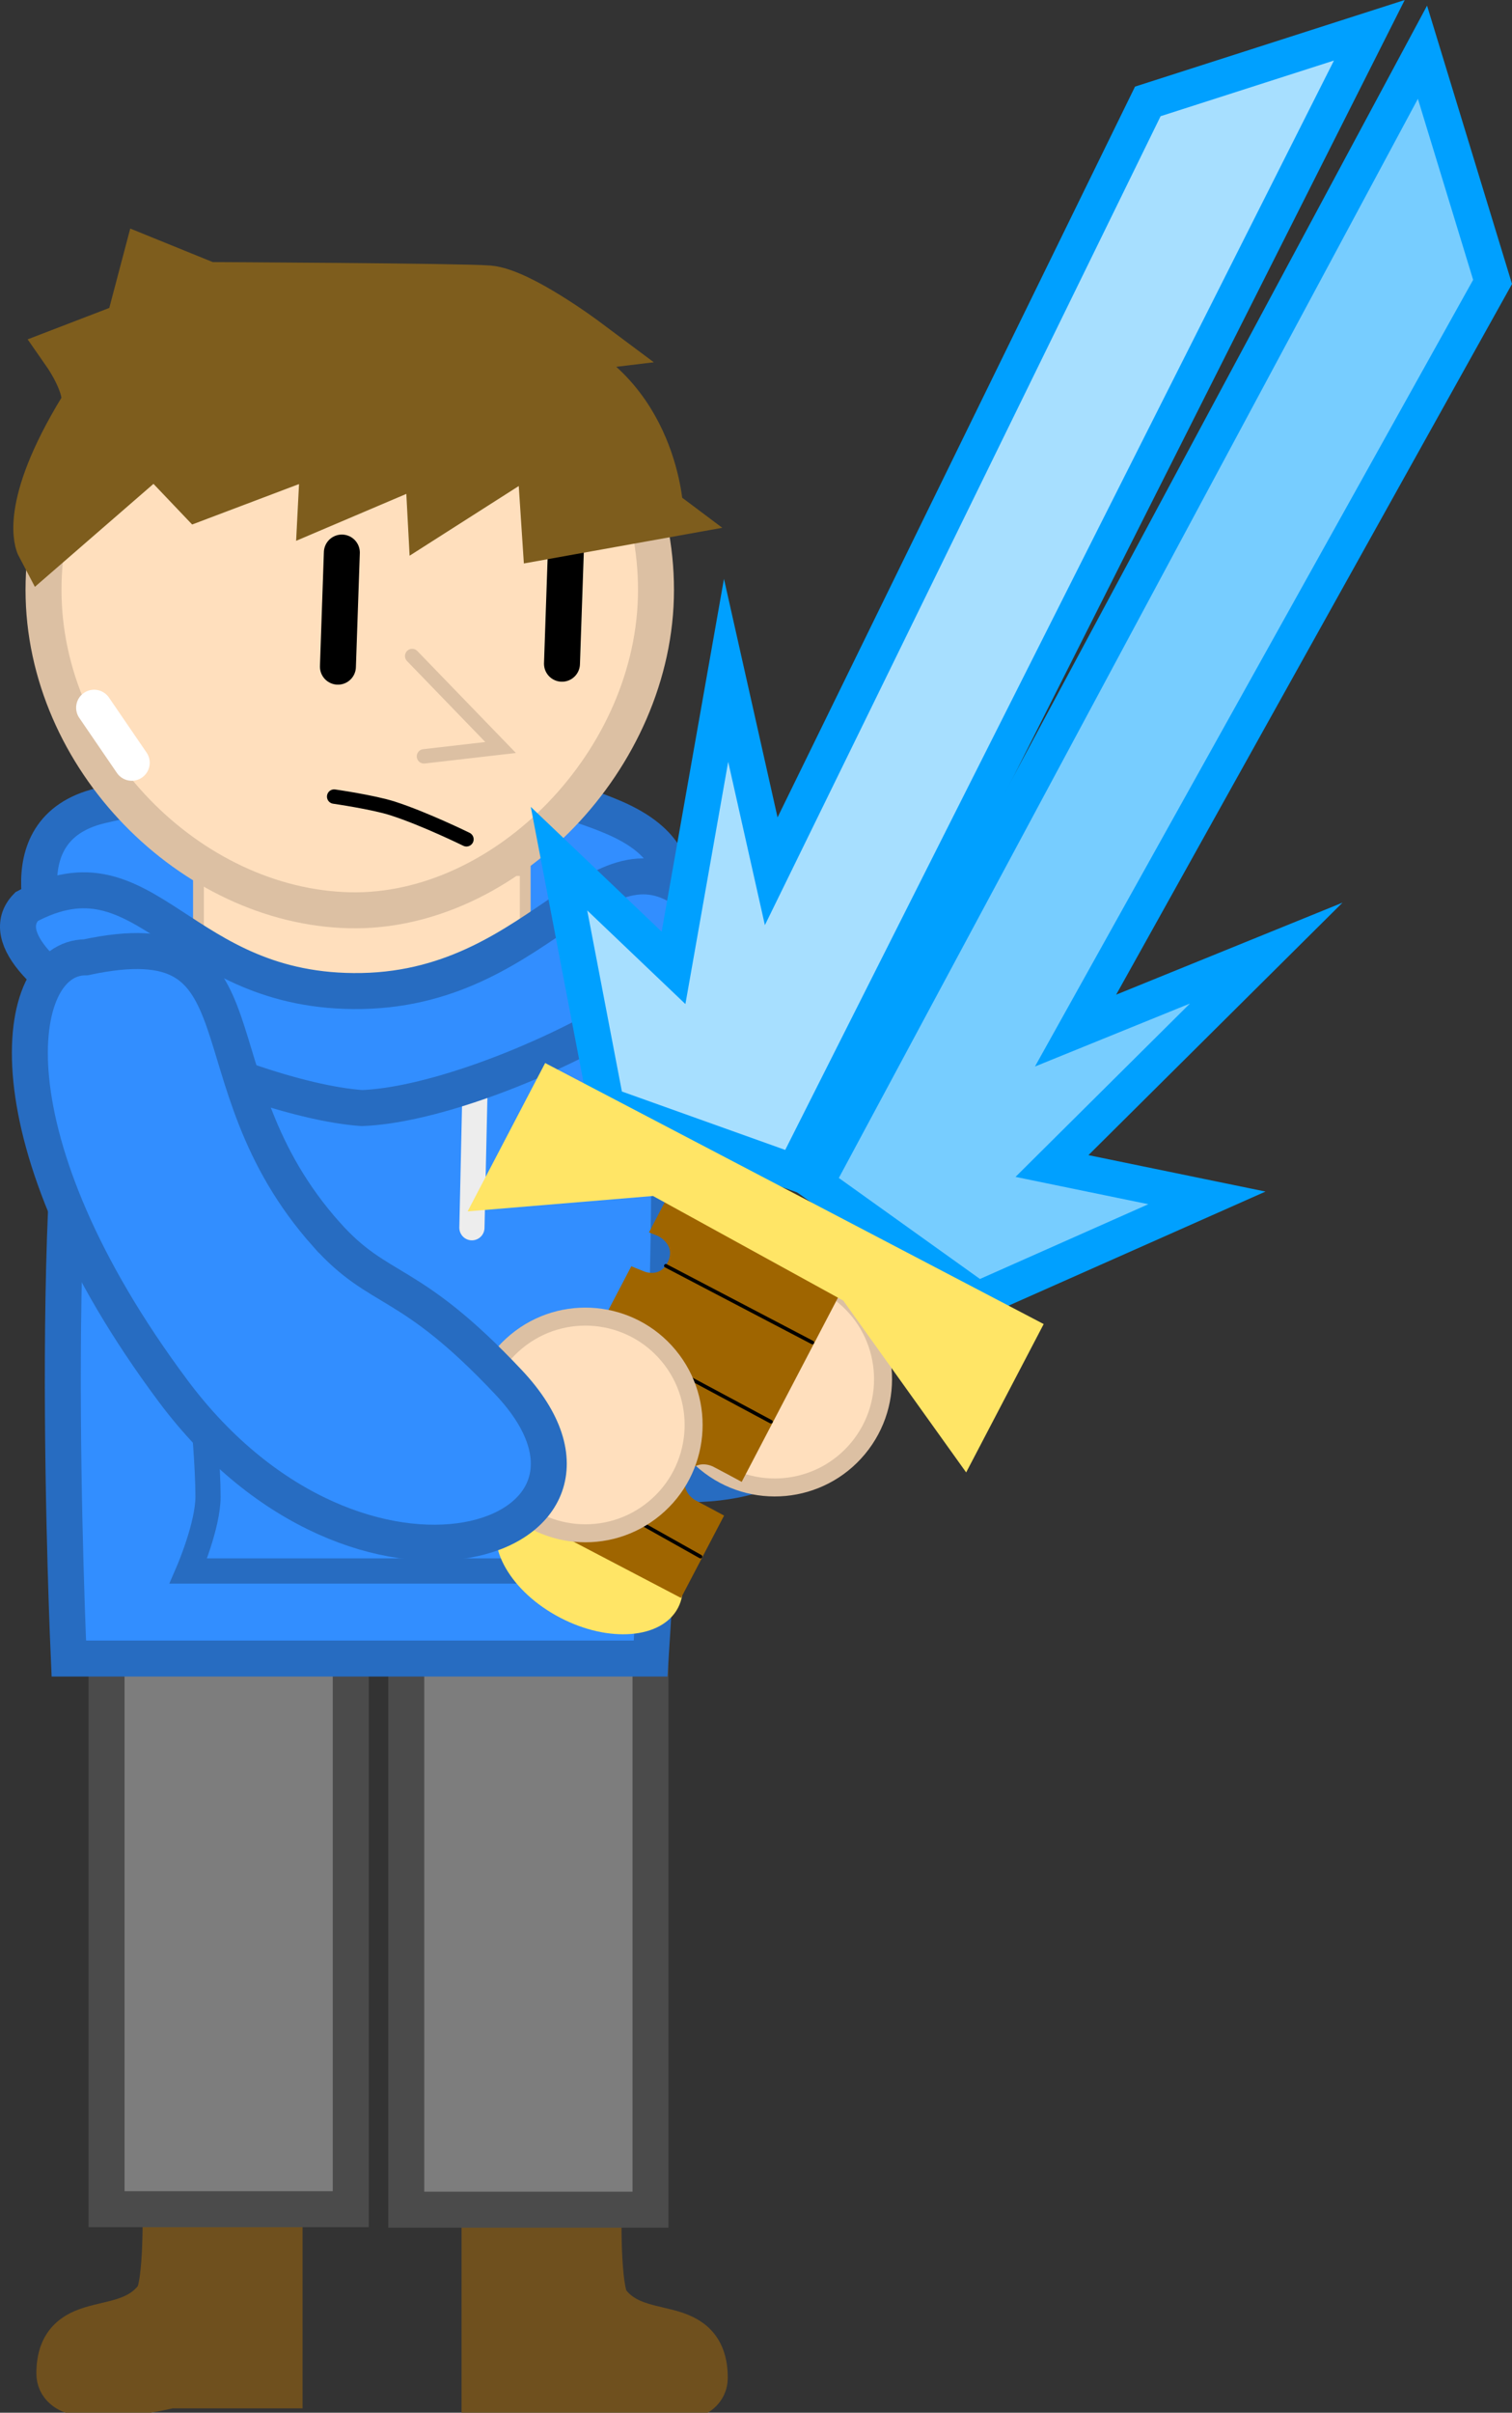 <svg version="1.1" xmlns="http://www.w3.org/2000/svg" xmlns:xlink="http://www.w3.org/1999/xlink" width="210.199" height="335.102" viewBox="0,0,210.199,335.102"><rect x="0" y="0" width="210.199" height="335.102" fill="#333333" stroke="none"/><g transform="translate(-184.944,-78.923)"><g data-paper-data="{&quot;isPaintingLayer&quot;:true}" fill-rule="nonzero" stroke-linejoin="miter" stroke-miterlimit="10" stroke-dasharray="" stroke-dashoffset="0" style="mix-blend-mode: normal"><g><path d="M264.261,245.228c8.864,6.804 12.201,3.47 28.707,15.495c24.25,17.666 -13.555,39.268 -45.643,9.801c-32.088,-29.466 -33.246,-55.021 -23.114,-56.926c24.697,-10.349 16.762,13.754 40.049,31.629z" data-paper-data="{&quot;origPos&quot;:null,&quot;origRot&quot;:0,&quot;index&quot;:null}" fill="#328eff" stroke="#276cc1" stroke-width="5" stroke-linecap="round"/><path d="M304.241,280.073c-5.304,6.398 -14.79,7.285 -21.187,1.981c-6.398,-5.304 -7.285,-14.79 -1.981,-21.187c5.304,-6.398 14.79,-7.285 21.187,-1.981c6.398,5.304 7.285,14.79 1.981,21.187z" data-paper-data="{&quot;index&quot;:null}" fill="#ffdfbd" stroke="#dcc0a3" stroke-width="2.5" stroke-linecap="butt"/></g><path d="M252.862,410.275v-24.588h14.753c0,0 -0.278,11.351 1.247,13.405c4.576,6.161 13.506,1.746 13.506,10.09c0,4.691 -14.753,1.093 -14.753,1.093z" data-paper-data="{&quot;index&quot;:null}" fill="#6f501e" stroke="#6f501e" stroke-width="7.5" stroke-linecap="butt"/><path d="M208.504,409.671c0,0 -14.753,3.599 -14.753,-1.093c0,-8.344 8.93,-3.93 13.506,-10.09c1.526,-2.054 1.247,-13.405 1.247,-13.405h14.753v24.588z" fill="#6f501e" stroke="#6f501e" stroke-width="7.5" stroke-linecap="butt"/><path d="M241.424,385.824v-78.42h33.95v78.42z" fill="#7d7d7d" stroke="#4b4b4b" stroke-width="5" stroke-linecap="butt"/><path d="M199.756,385.757v-78.42h33.95v78.42z" fill="#7d7d7d" stroke="#4b4b4b" stroke-width="5" stroke-linecap="butt"/><path d="M192.392,210.663c0,0 -7.533,-16.504 6.56,-19.844c14.093,-3.34 49.527,-7.712 71.336,1.654c15.558,6.681 4.1,18.19 4.1,18.19z" data-paper-data="{&quot;index&quot;:null}" fill="#328eff" stroke="#276cc1" stroke-width="5" stroke-linecap="butt"/><path d="M194.512,309.277c0,0 -3.684,-80.301 4.421,-94.466c7.478,-13.067 21.058,6.557 36.11,6.245c16.32,-0.338 31.63,-22.619 40.35,-8.82c5.807,9.19 0,97.041 0,97.041z" fill="#328eff" stroke="#276cc1" stroke-width="5" stroke-linecap="butt"/><path d="M250.55,249.444l0.41,-18.441" fill="none" stroke="#ededed" stroke-width="3.5" stroke-linecap="round"/><path d="M217.093,249.943l0.41,-18.441" fill="none" stroke="#ededed" stroke-width="3.5" stroke-linecap="round"/><path d="M212.535,217.999v-18.17h45.426v18.17z" fill="#ffdfbd" stroke="#dcc0a3" stroke-width="1.5" stroke-linecap="butt"/><path d="M211.144,297.117c0,0 2.718,-6.288 2.718,-10.313c0,-4.143 -0.604,-10.615 -0.604,-10.615l42.496,0.906c0,0 0,5.382 0,9.407c0,4.143 3.322,10.615 3.322,10.615z" fill="none" stroke="#276cc1" stroke-width="3.5" stroke-linecap="butt"/><path d="M282.826,204.85c7.954,7.912 -30.005,27.33 -47.578,27.973c-17.235,-1.242 -54.944,-19.293 -46.622,-27.973c16.914,-9.122 21.087,12.193 46.622,11.715c26.008,-0.487 33.553,-25.666 47.578,-11.715z" fill="#328eff" stroke="#276cc1" stroke-width="5" stroke-linecap="butt"/><path d="M190.994,160.864c0,-23.513 19.061,-42.573 42.573,-42.573c23.513,0 42.573,19.061 42.573,42.573c0,23.513 -20.973,44.964 -42.573,44.486c-22.073,-0.489 -42.573,-20.973 -42.573,-44.486z" fill="#ffdfbd" stroke="#dcc0a3" stroke-width="5" stroke-linecap="butt"/><path d="M242.244,170.039l12.294,12.704l-10.655,1.229" fill="none" stroke="#dcc0a3" stroke-width="2" stroke-linecap="round"/><path d="M231.922,171.516l0.546,-15.846" fill="none" stroke="#000000" stroke-width="5" stroke-linecap="round"/><path d="M263.07,171.106l0.546,-15.846" fill="none" stroke="#000000" stroke-width="5" stroke-linecap="round"/><path d="M276.215,150.061l-14.978,2.689l-0.85,-12.89l-15.096,9.627l-0.4,-7.513l-14.729,6.265l0.39,-7.619l-17.895,6.765l-6.129,-6.436l-15.625,13.555c0,0 -2.521,-4.768 5.84,-18.481c1.891,-2.392 -2.143,-8.183 -2.143,-8.183l8.672,-3.335l2.315,-8.761l8.19,3.326c0,0 35.137,0.163 39.038,0.47c4.204,0.331 13.256,7.088 13.256,7.088c0,0 -7.327,0.872 -5.509,1.533c15.102,5.49 15.652,21.899 15.652,21.899z" data-paper-data="{&quot;origRot&quot;:0}" fill="#7e5d1d" stroke="#7e5d1d" stroke-width="7.5" stroke-linecap="round"/><g data-paper-data="{&quot;origRot&quot;:0}"><path d="M269.213,232.396l-6.556,-34.214l15.922,15.17l7.305,-41.329l6.275,27.91l52.354,-106.925l30.796,-9.88l-79.966,158.606z" data-paper-data="{&quot;origPos&quot;:null}" fill="#a7dfff" stroke="#00a0ff" stroke-width="5" stroke-linecap="round"/><path d="M298.316,243.285l84.381,-157.108l9.745,31.899l-57.974,103.986l26.505,-10.763l-29.783,29.571l21.541,4.427l-31.844,14.127z" data-paper-data="{&quot;origPos&quot;:null,&quot;index&quot;:null}" fill="#77cdff" stroke="#00a0ff" stroke-width="5" stroke-linecap="round"/><path d="M279.202,302.235c-2.255,4.31 -9.604,4.917 -16.414,1.354c-6.811,-3.563 -10.504,-9.945 -8.249,-14.256c2.255,-4.31 9.604,-4.917 16.414,-1.354c6.811,3.563 10.504,9.945 8.249,14.256z" data-paper-data="{&quot;origPos&quot;:null}" fill="#ffe566" stroke="none" stroke-width="NaN" stroke-linecap="butt"/><g data-paper-data="{&quot;origPos&quot;:null}"><path d="M255.27,288.125l17.44,-33.339c0.161,0.07 0.323,0.138 0.487,0.206l1.232,0.495c0,0 2.279,1.054 3.385,-1.345c1.106,-2.4 -1.414,-3.558 -1.414,-3.558l-1.232,-0.495c-0,-0 -0.001,-0 -0.001,-0l2.639,-5.046l24.351,12.738l-14.102,26.959c-1.317,-0.714 -2.638,-1.42 -3.964,-2.114c0,0 -2.341,-1.225 -3.566,1.117c-1.225,2.341 1.117,3.566 1.117,3.566c1.326,0.694 2.647,1.4 3.964,2.114l-5.985,11.441z" data-paper-data="{&quot;origPos&quot;:null}" fill="#9f6500" stroke="none" stroke-width="NaN" stroke-linecap="butt"/><path d="M297.882,265.385l-20.371,-10.656" fill="none" stroke="#000000" stroke-width="0.5" stroke-linecap="round"/><path d="M292.125,276.39l-23.76,-12.727" fill="none" stroke="#000000" stroke-width="0.5" stroke-linecap="round"/><path d="M280.414,283.385l-17.438,-9.42" fill="none" stroke="#000000" stroke-width="0.5" stroke-linecap="round"/><path d="M282.327,295.121l-23.515,-13.196" fill="none" stroke="#000000" stroke-width="0.5" stroke-linecap="round"/></g><path d="M249.953,247.172l10.778,-20.605l69.307,36.255l-10.778,20.605l-17.084,-23.863l-26.451,-14.531z" data-paper-data="{&quot;origPos&quot;:null}" fill="#ffe566" stroke="none" stroke-width="0" stroke-linecap="butt"/></g><path d="M203.259,184.863l-5.231,-7.645" fill="none" stroke="#ffffff" stroke-width="5" stroke-linecap="round"/><g data-paper-data="{&quot;index&quot;:null,&quot;origRot&quot;:0}"><path d="M275.927,288.42c-6.398,5.303 -15.884,4.416 -21.187,-1.982c-5.303,-6.398 -4.416,-15.884 1.982,-21.187c6.398,-5.303 15.884,-4.416 21.187,1.982c5.303,6.398 4.416,15.884 -1.982,21.187z" data-paper-data="{&quot;index&quot;:null}" fill="#ffdfbd" stroke="#dcc0a3" stroke-width="2.5" stroke-linecap="butt"/><path d="M230.342,250.394c7.448,8.329 11.346,5.673 25.336,20.55c20.554,21.856 -20.602,36.073 -46.669,1.167c-26.067,-34.906 -22.466,-60.232 -12.157,-60.224c26.188,-5.589 13.921,16.624 33.489,38.507z" data-paper-data="{&quot;origPos&quot;:null,&quot;origRot&quot;:0,&quot;index&quot;:null}" fill="#328eff" stroke="#276cc1" stroke-width="5" stroke-linecap="round"/></g><path d="M249.79,195.494c0,0 -5.779,-2.84 -10.237,-4.278c-2.72,-0.877 -8.155,-1.655 -8.155,-1.655" fill="none" stroke="#000000" stroke-width="2" stroke-linecap="round"/></g></g></svg>